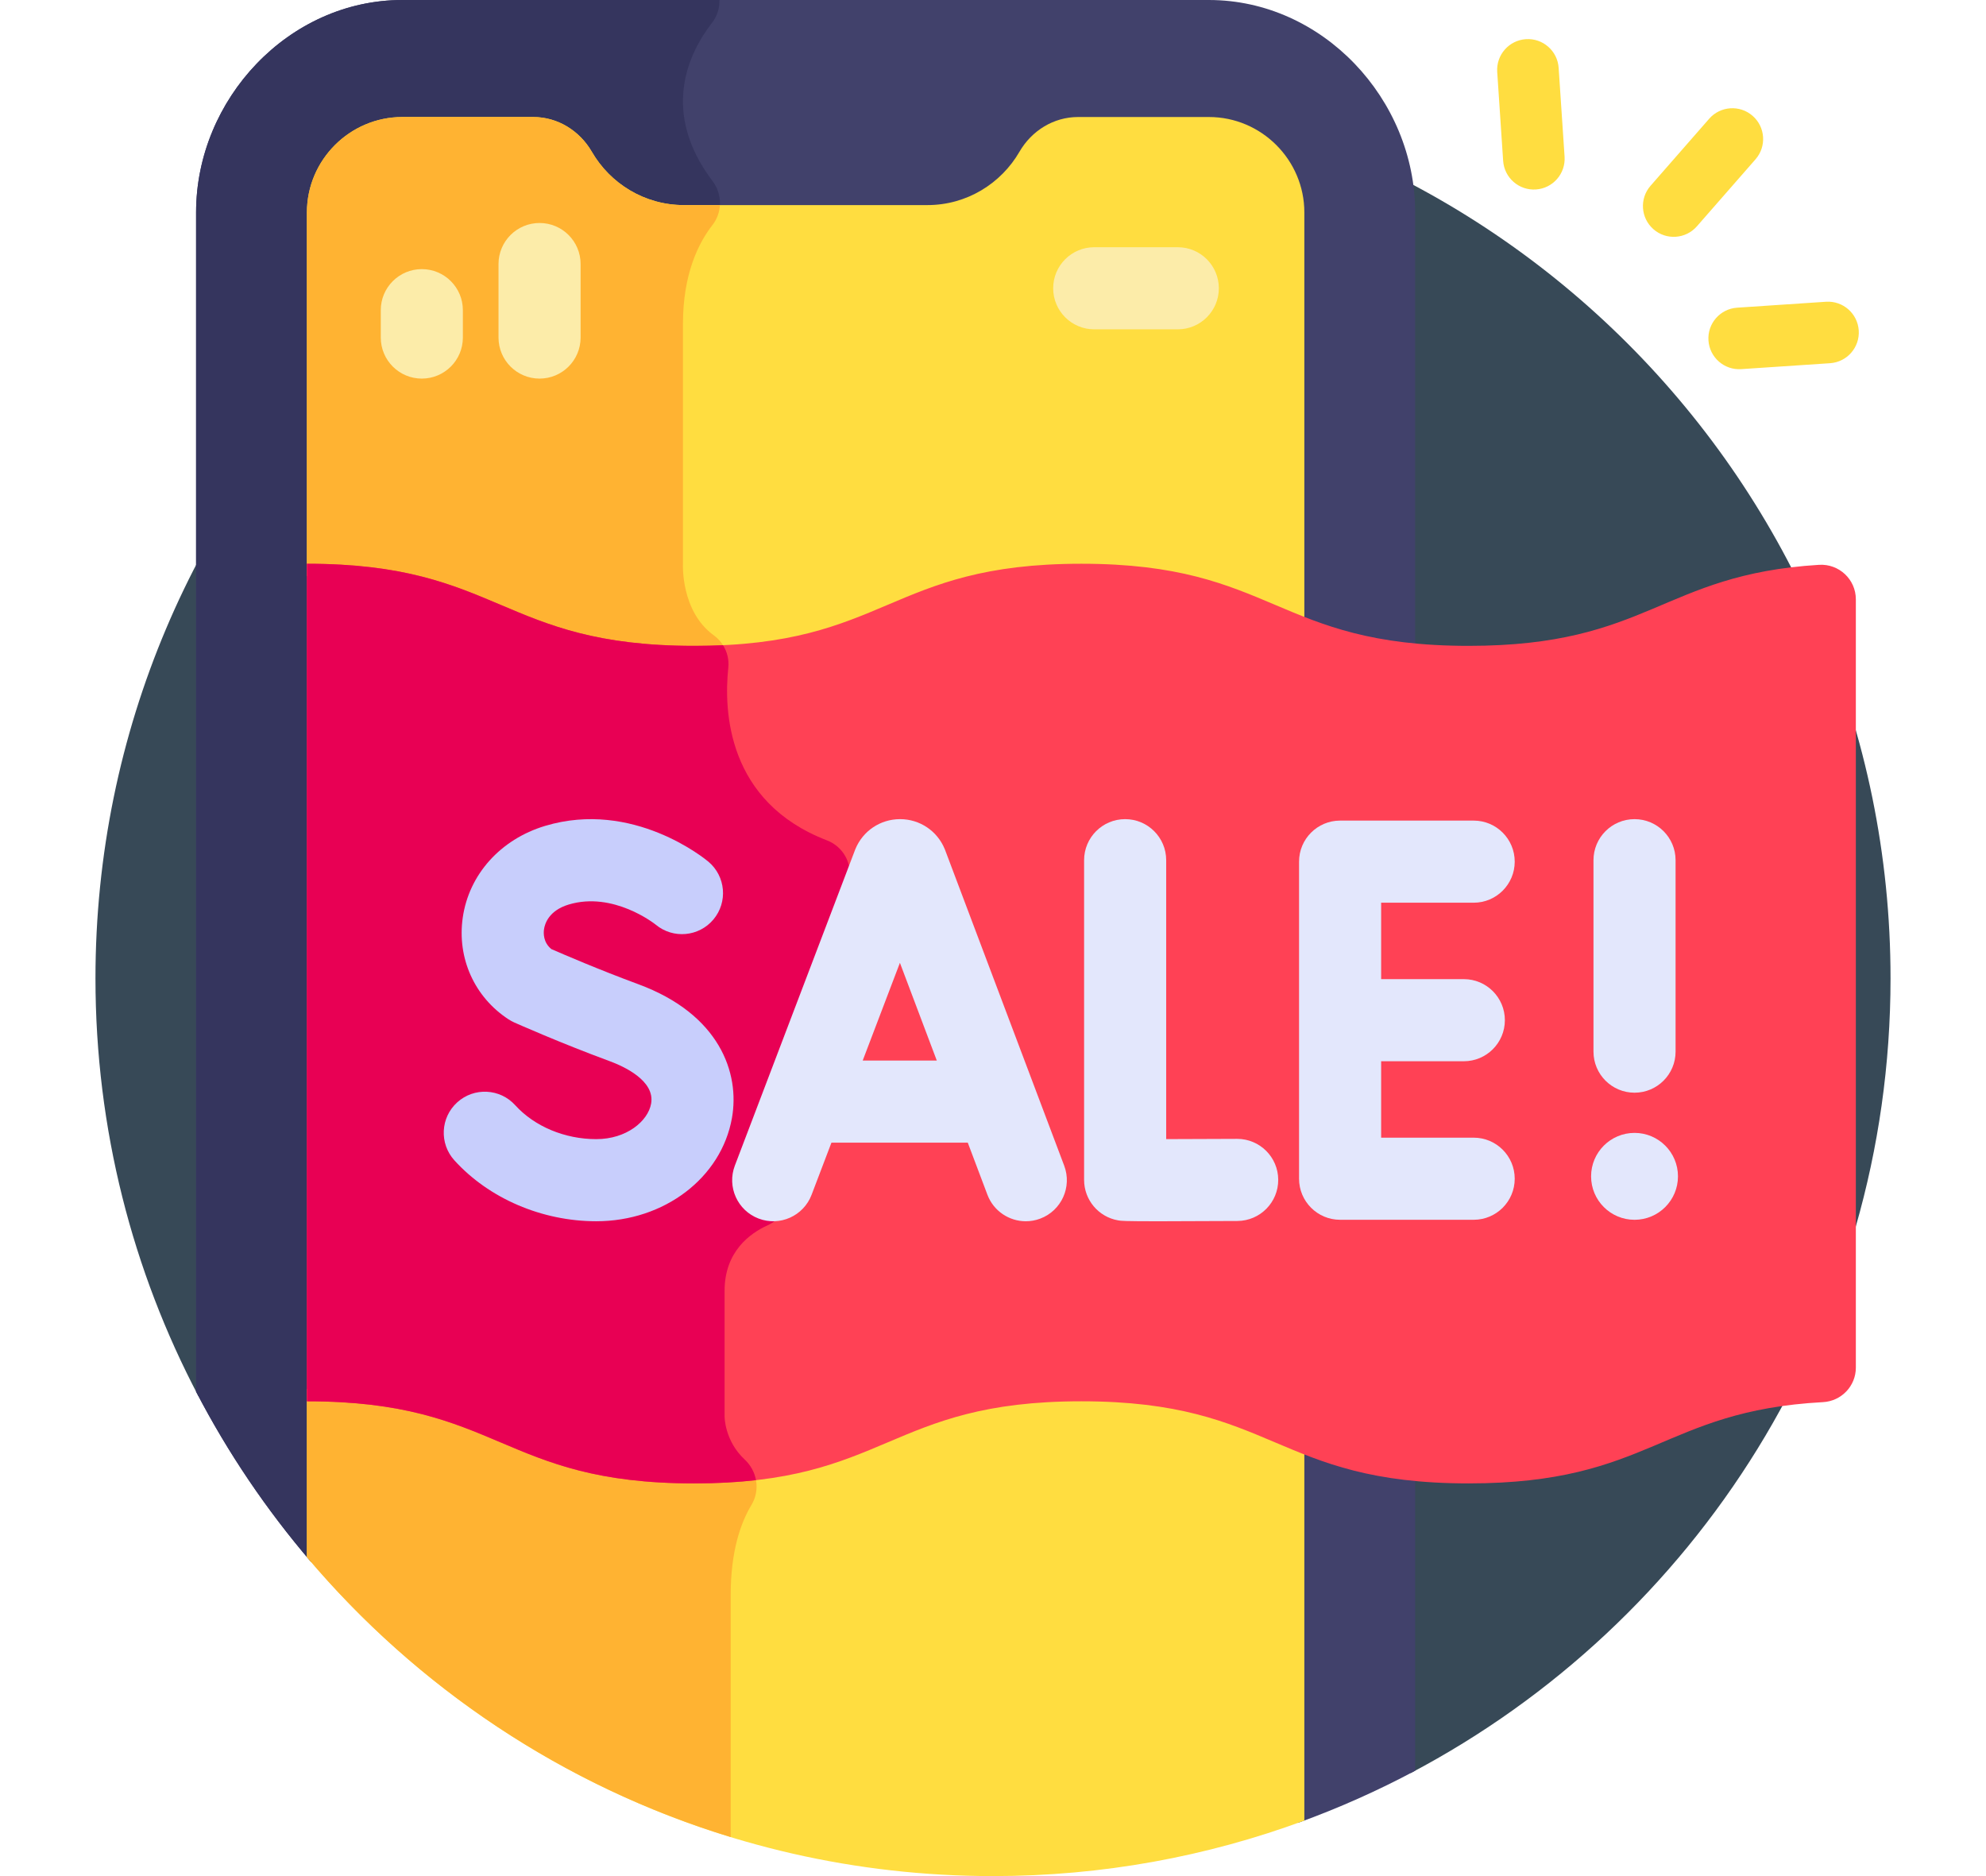 <?xml version="1.0"?>
<svg xmlns="http://www.w3.org/2000/svg" id="Layer_1" enable-background="new 0 0 512 512" height="85px" viewBox="0 0 512 512" width="90px" class=""><g><g><path d="m256 22.002c-135.309 0-244.999 109.69-244.999 244.999 0 41.159 10.165 79.938 28.097 113.989l330.951 102.881c77.86-41.031 130.95-122.744 130.95-216.87 0-135.309-109.69-244.999-244.999-244.999z" fill="#00adf4" data-original="#00ADF4" class="active-path" style="fill:#374957" data-old_color="#00adf4"/><path d="m174.418 179.621c52.851 0 52.851-22.409 105.701-22.409 47.48 0 52.315 18.081 91.122 21.758v-120.994c0-30.961-25.332-57.976-56.292-57.976h-220.19c-30.96 0-56.292 27.015-56.292 57.976v321.818c8.675 16.697 19.222 32.264 31.352 46.436l269.565 71.195c11.006-3.986 21.648-8.73 31.856-14.182v-82.423c-38.807-3.677-43.642-21.758-91.122-21.758-52.851 0-52.851 22.409-105.701 22.409s-52.85-22.409-105.699-22.409v-221.85c52.851 0 52.851 22.409 105.7 22.409z" fill="#41416b" data-original="#41416B" class=""/><path d="m184.398 435.256c0-11.902 2.719-19.646 5.667-24.545 1.898-3.154 1.807-6.948.049-9.999-4.684.485-9.868.758-15.697.758-52.85 0-52.85-22.409-105.699-22.409v-221.849c52.85 0 52.85 22.409 105.699 22.409 3.254 0 6.306-.086 9.184-.245-.466-2.371-1.8-4.529-3.811-5.985-9.113-6.604-8.425-19.54-8.425-19.54s0-40.928 0-65.467c0-13.633 4.264-22.122 8.054-26.975 2.717-3.478 2.734-8.404.072-11.924-14.33-18.955-6.64-34.933-.184-43.272 1.422-1.836 2.081-4.036 2.024-6.213h-86.572c-30.96 0-56.292 27.015-56.292 57.976v321.818c8.675 16.697 19.222 32.264 31.352 46.436l114.579 30.262z" fill="#35355e" data-original="#35355E" class=""/><path d="m174.418 179.621c52.851 0 52.851-22.409 105.702-22.409 31.7 0 44.389 8.06 60.869 14.513v-113.749c0-14.322-11.718-26.041-26.041-26.041h-35.728c-6.671 0-12.666 3.722-16.008 9.495-5.021 8.673-14.403 14.541-25.094 14.541h-66.527c-10.691 0-20.073-5.868-25.094-14.541-3.342-5.773-9.337-9.495-16.008-9.495h-35.729c-14.322 0-26.041 11.718-26.041 26.041v99.236c52.85 0 52.85 22.409 105.699 22.409z" fill="#ffdd40" data-original="#FFDD40" class=""/><path d="m179.792 173.391c-9.113-6.604-8.425-19.54-8.425-19.54s0-40.928 0-65.467c0-13.633 4.264-22.122 8.054-26.975 1.249-1.599 1.92-3.504 2.03-5.437h-9.861c-10.691 0-20.073-5.868-25.094-14.541-3.342-5.773-9.337-9.495-16.008-9.495h-35.728c-14.322 0-26.041 11.718-26.041 26.041v99.236c52.849 0 52.849 22.409 105.699 22.409 3.254 0 6.307-.086 9.185-.245-.466-2.372-1.8-4.529-3.811-5.986z" fill="#ffb332" data-original="#FFB332" class=""/><path d="m174.418 401.471c-52.85 0-52.85-22.409-105.699-22.409v45.878c44.942 53.236 112.156 87.06 187.281 87.06 29.882 0 58.511-5.358 84.989-15.152v-103.274c-16.481-6.453-29.169-14.513-60.869-14.513-52.851.001-52.851 22.41-105.702 22.41z" fill="#ffdd40" data-original="#FFDD40" class=""/><path d="m68.719 379.062v45.878c30.037 35.581 70.032 62.47 115.679 76.405v-66.089c0-11.902 2.719-19.646 5.667-24.545 1.898-3.154 1.807-6.948.049-9.999-4.685.485-9.868.758-15.697.758-52.849.001-52.849-22.408-105.698-22.408z" fill="#ffb332" data-original="#FFB332" class=""/><g><path d="m404.198 51.71c-4.63.309-8.635-3.194-8.944-7.825l-1.619-24.252c-.31-4.632 3.193-8.636 7.825-8.945 4.63-.309 8.635 3.194 8.944 7.825l1.619 24.252c.309 4.623-3.186 8.636-7.825 8.945z" fill="#ffdd40" data-original="#FFDD40" class=""/></g><g><path d="m484.495 99.121-24.253 1.619c-4.631.309-8.635-3.194-8.944-7.825-.31-4.632 3.194-8.636 7.825-8.945l24.253-1.619c4.631-.309 8.635 3.194 8.944 7.825.308 4.623-3.186 8.635-7.825 8.945z" fill="#ffdd40" data-original="#FFDD40" class=""/></g><g><path d="m436.283 62.558c-3.494-3.056-3.848-8.365-.792-11.858l16.004-18.294c3.058-3.492 8.365-3.848 11.858-.792 3.494 3.056 3.848 8.365.792 11.858l-16.005 18.294c-3.044 3.478-8.349 3.862-11.857.792z" fill="#ffdd40" data-original="#FFDD40" class=""/></g><g><path d="m100.085 103.323c-6.188 0-11.204-5.017-11.204-11.205v-7.469c0-6.188 5.016-11.204 11.204-11.204s11.205 5.017 11.205 11.204v7.469c0 6.188-5.017 11.205-11.205 11.205z" fill="#fceca9" data-original="#FCECA9"/></g><g><path d="m132.225 103.323c-6.188 0-11.205-5.017-11.205-11.205v-20.059c0-6.188 5.016-11.204 11.205-11.204 6.188 0 11.205 5.017 11.205 11.204v20.059c-.001 6.188-5.017 11.205-11.205 11.205z" fill="#fceca9" data-original="#FCECA9"/></g><g><path d="m306.444 89.877h-22.814c-6.188 0-11.205-5.017-11.205-11.204 0-6.188 5.016-11.204 11.205-11.204h22.814c6.188 0 11.204 5.017 11.204 11.204s-5.016 11.204-11.204 11.204z" fill="#fceca9" data-original="#FCECA9"/></g><path d="m481.494 154.145c-43.057 2.637-46.392 22.115-95.668 22.115-52.853 0-52.853-22.409-105.706-22.409-52.851 0-52.851 22.409-105.702 22.409-52.849 0-52.849-22.409-105.699-22.409v228.572c52.849 0 52.849 22.409 105.699 22.409 52.851 0 52.851-22.409 105.702-22.409 52.853 0 52.853 22.409 105.706 22.409 49.678 0 52.663-19.798 96.731-22.176 5.022-.271 8.975-4.388 8.975-9.418v-209.677c.001-5.446-4.603-9.749-10.038-9.416z" fill="#ff4155" data-original="#FF4155" class=""/><path d="m68.719 153.851v228.572c52.849 0 52.849 22.409 105.699 22.409 6.327 0 11.889-.324 16.883-.889-.379-2.1-1.432-4.092-3.1-5.644-5.496-5.113-5.47-11.71-5.47-11.71s0-18 0-34.333c0-10.719 6.975-15.71 11.77-17.874 2.88-1.3 4.904-3.976 5.502-7.079l16.77-86.978c.896-4.648-1.666-9.278-6.085-10.976-27.306-10.489-28.188-35.393-26.943-47.109.233-2.19-.304-4.353-1.444-6.162-2.495.117-5.113.182-7.883.182-52.849 0-52.849-22.409-105.699-22.409z" fill="#e80054" data-original="#E80054" class=""/><g fill="#e3e7fc"><path d="m242.944 232.023c-.038-.102-.078-.202-.12-.303-2.041-4.964-6.826-8.17-12.193-8.17-.003 0-.008 0-.011 0-5.372.004-10.158 3.219-12.192 8.191-.035.085-.068.17-.101.255l-32.792 86.1c-2.203 5.783.7 12.257 6.483 14.459 5.782 2.203 12.257-.7 14.459-6.482l5.419-14.228h37.219l5.357 14.196c1.693 4.486 5.957 7.251 10.484 7.251 1.315 0 2.652-.233 3.954-.725 5.789-2.184 8.712-8.648 6.527-14.438zm-22.513 57.413 10.16-26.676 10.067 26.676z" data-original="#E3E7FC" class=""/><path d="m322.653 310.805c-.021 0-.043 0-.064 0-5.905.033-13.331.063-19.313.071v-76.122c0-6.188-5.016-11.205-11.204-11.205s-11.204 5.017-11.204 11.205v87.255c0 5.453 3.927 10.116 9.302 11.042.814.14 1.409.244 11.03.244 4.681 0 11.499-.025 21.515-.081 6.188-.035 11.176-5.079 11.142-11.268-.036-6.166-5.045-11.141-11.204-11.141z" data-original="#E3E7FC" class=""/><path d="m387.208 246.357c6.188 0 11.205-5.017 11.205-11.205s-5.016-11.204-11.205-11.204h-36.461c-6.188 0-11.205 5.017-11.205 11.204v86.532c0 6.188 5.016 11.204 11.205 11.204h36.461c6.188 0 11.205-5.017 11.205-11.204 0-6.188-5.016-11.205-11.205-11.205h-25.257v-20.856h22.568c6.188 0 11.205-5.017 11.205-11.205s-5.016-11.204-11.205-11.204h-22.568v-20.857z" data-original="#E3E7FC" class=""/></g><path d="m159.169 268.596c-10.677-3.939-20.621-8.226-23.726-9.585-2.233-1.82-2.156-4.341-2.005-5.394.213-1.487 1.298-5.122 6.744-6.762 12.143-3.659 23.429 5.234 23.767 5.504 4.738 3.927 11.764 3.299 15.727-1.417 3.982-4.737 3.37-11.805-1.367-15.787-.829-.696-20.581-16.984-44.591-9.757-12.164 3.665-20.771 13.257-22.462 25.035-1.588 11.057 3.205 21.693 12.508 27.76.495.323 1.015.606 1.555.847.506.225 12.54 5.582 26.094 10.581 3.761 1.387 12.386 5.292 11.265 11.568-.85 4.764-6.683 9.692-14.971 9.692-8.6 0-16.872-3.463-22.13-9.264-4.156-4.587-11.242-4.933-15.826-.779-4.586 4.156-4.934 11.241-.779 15.826 9.434 10.411 23.915 16.626 38.735 16.626 18.544 0 34.118-11.844 37.032-28.162 2.195-12.293-3.37-28.344-25.57-36.532z" fill="#c8cefc" data-original="#C8CEFC" class=""/><path d="m431.119 309.176c-6.549 0-11.858 5.309-11.858 11.858s5.309 11.858 11.858 11.858 11.858-5.309 11.858-11.858-5.309-11.858-11.858-11.858z" fill="#e3e7fc" data-original="#E3E7FC" class=""/><path d="m431.119 298.206c6.188 0 11.204-5.017 11.204-11.204v-52.247c0-6.188-5.016-11.205-11.204-11.205s-11.205 5.017-11.205 11.205v52.247c0 6.187 5.017 11.204 11.205 11.204z" fill="#e3e7fc" data-original="#E3E7FC" class=""/></g></g> </svg>
